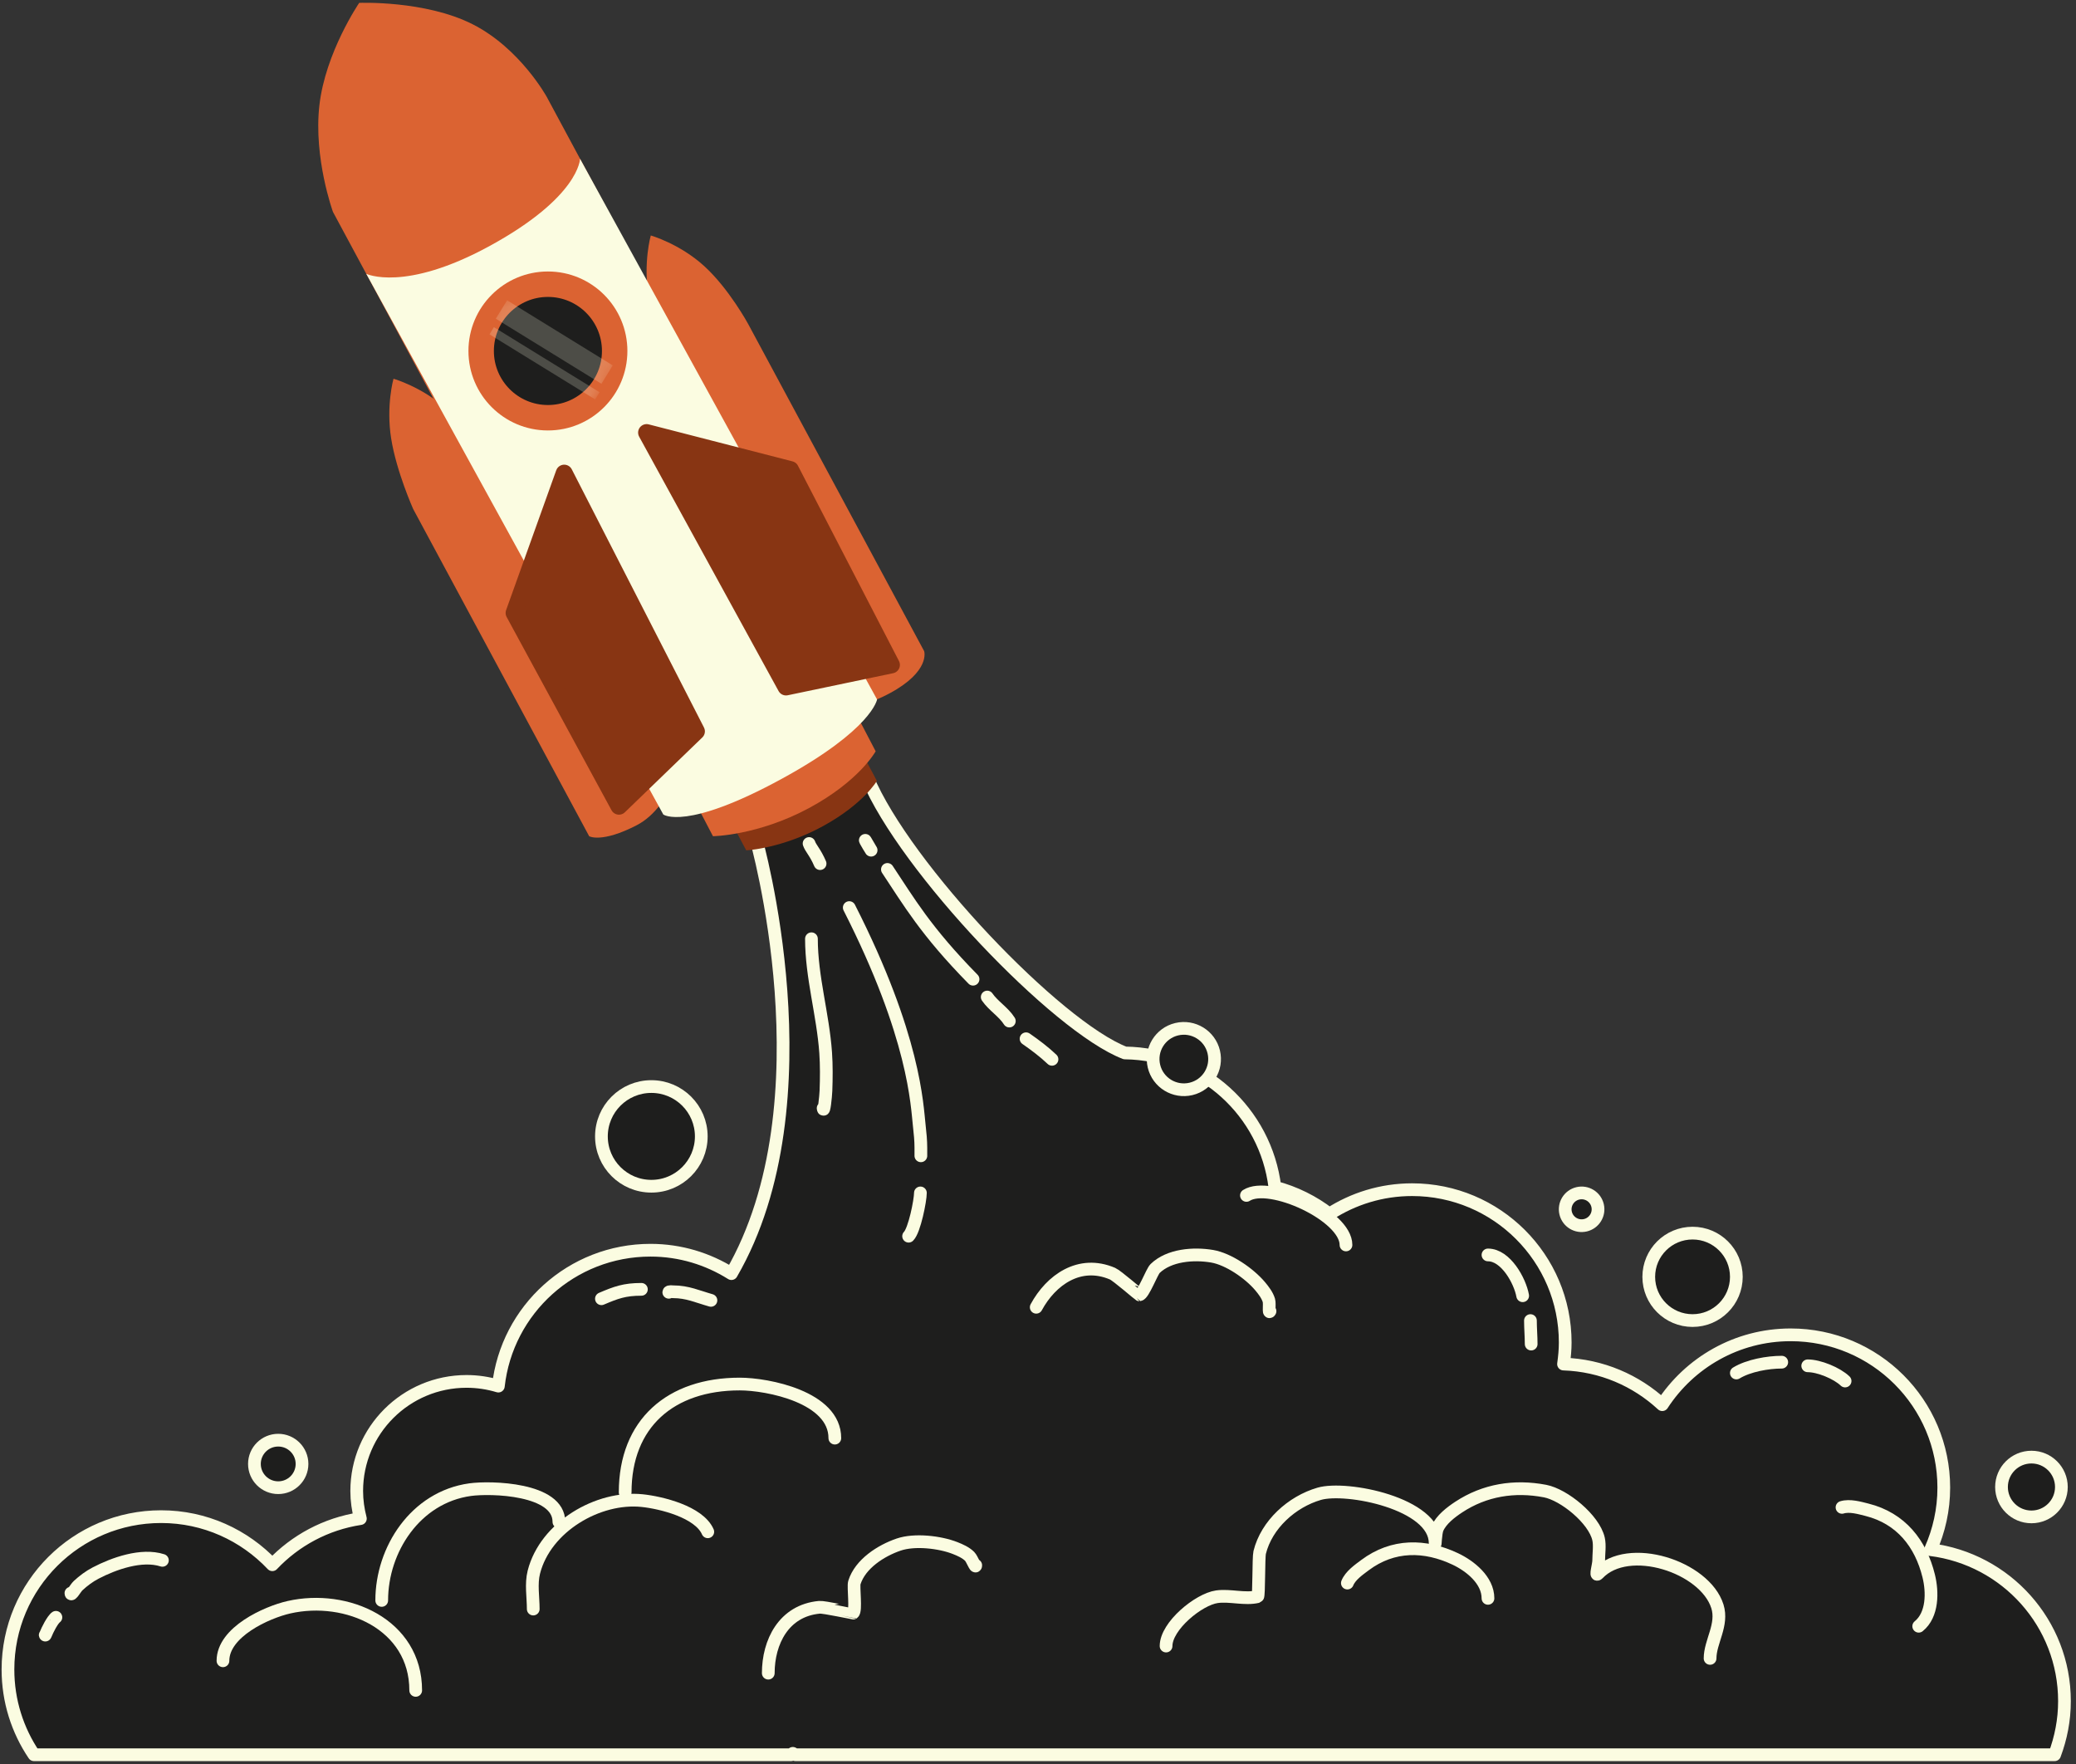 <svg class="lg:w-56 hidden lg:inline-block" viewBox="0 0 213 181" fill="none" xmlns="http://www.w3.org/2000/svg"><rect x="0" y="0" width="213" height="181" fill="#333333" stroke="none"/><path d="M89.001 79.802C92.871 89.033 108.413 105.324 115.419 108.02C123.359 108.119 129.87 114.093 130.804 121.791C132.865 122.334 134.757 123.281 136.395 124.547C138.843 122.972 141.752 122.047 144.882 122.047C153.558 122.047 160.593 129.068 160.593 137.728C160.593 138.479 160.52 139.212 160.419 139.935C164.329 140.067 167.87 141.621 170.55 144.102C173.349 139.793 178.198 136.937 183.725 136.937C192.4 136.937 199.435 143.956 199.435 152.616C199.435 154.88 198.945 157.032 198.079 158.975C205.823 159.945 211.817 166.525 211.817 174.519C211.817 176.456 211.448 178.304 210.805 180.016H81.611C81.523 179.967 81.431 179.923 81.343 179.873C81.288 179.924 81.226 179.966 81.169 180.016H3.488C1.802 177.517 0.817 174.508 0.817 171.268C0.817 162.608 7.852 155.59 16.528 155.59C21.031 155.59 25.078 157.492 27.943 160.522C30.29 158.039 33.436 156.329 36.975 155.79C36.74 154.884 36.6 153.941 36.6 152.961C36.6 146.75 41.645 141.715 47.868 141.715C49.004 141.715 50.099 141.886 51.132 142.197C52 134.357 58.655 128.257 66.74 128.257C69.799 128.257 72.636 129.147 75.046 130.658C85.286 112.989 77.536 85.951 77.536 85.951C84.572 85.951 89.001 79.802 89.001 79.802Z" fill="#1E1E1D" stroke="#FBFCE1" stroke-width="1.305" stroke-miterlimit="10" stroke-linejoin="round"></path><path d="M89.093 86.758C88.485 85.71 88.93 86.438 89.066 86.687C89.162 86.862 89.472 87.374 89.368 87.204C89.177 86.891 89.198 86.938 89.093 86.758Z" stroke="#FBFCE1" stroke-width="1.305" stroke-miterlimit="10" stroke-linecap="round" stroke-linejoin="round"></path><path d="M91.049 89.192C93.224 92.454 94.964 95.499 99.836 100.455" stroke="#FBFCE1" stroke-width="1.305" stroke-miterlimit="10" stroke-linecap="round" stroke-linejoin="round"></path><path d="M101.29 102.284C101.914 103.194 102.982 103.826 103.558 104.748" stroke="#FBFCE1" stroke-width="1.305" stroke-miterlimit="10" stroke-linecap="round" stroke-linejoin="round"></path><path d="M105.275 106.564C106.173 107.186 107.146 107.915 107.936 108.673" stroke="#FBFCE1" stroke-width="1.305" stroke-miterlimit="10" stroke-linecap="round" stroke-linejoin="round"></path><path d="M87.135 93.107C93.877 106.374 94.077 113.336 94.323 115.516C94.406 116.244 94.482 117.012 94.482 117.744C94.482 117.864 94.482 118.862 94.482 118.548" stroke="#FBFCE1" stroke-width="1.305" stroke-miterlimit="10" stroke-linecap="round" stroke-linejoin="round"></path><path d="M83.013 86.534C83.182 87.031 83.655 87.452 84.142 88.596" stroke="#FBFCE1" stroke-width="1.305" stroke-miterlimit="10" stroke-linecap="round" stroke-linejoin="round"></path><path d="M94.435 122.378C94.435 123.144 93.829 126.216 93.224 126.818" stroke="#FBFCE1" stroke-width="1.305" stroke-miterlimit="10" stroke-linecap="round" stroke-linejoin="round"></path><path d="M83.255 96.305C83.255 100.223 84.44 104.081 84.714 108.003C84.803 109.285 84.791 110.624 84.743 111.91C84.72 112.51 84.528 114.285 84.455 113.689" stroke="#FBFCE1" stroke-width="1.305" stroke-miterlimit="10" stroke-linecap="round" stroke-linejoin="round"></path><path d="M138.1 127.716C138.1 124.693 130.247 121.124 127.886 122.635" stroke="#FBFCE1" stroke-width="1.305" stroke-miterlimit="10" stroke-linecap="round" stroke-linejoin="round"></path><path d="M175.456 170.131C175.456 168.416 176.807 166.69 176.205 164.784C174.92 160.723 167.061 158.165 163.958 161.455C163.645 161.787 164.027 160.545 164.027 160.09C164.027 159.405 164.166 158.541 164.012 157.872C163.548 155.845 160.475 153.34 158.522 152.966C155.373 152.365 152.321 152.859 149.667 154.608C148.857 155.142 147.875 155.893 147.48 156.8C147.279 157.263 147.247 158.803 147.247 158.298C147.247 154.222 138.138 152.435 135.353 153.245C132.546 154.062 129.952 156.396 129.243 159.268C129.121 159.766 129.183 163.76 129.041 163.794C127.73 164.111 126.199 163.617 124.855 163.806C122.991 164.067 119.64 166.799 119.64 168.863" stroke="#FBFCE1" stroke-width="1.305" stroke-miterlimit="10" stroke-linecap="round" stroke-linejoin="round"></path><path d="M152.668 163.971C152.668 162.1 150.837 160.648 149.313 159.928C146.208 158.463 142.924 158.412 140.046 160.566C139.421 161.034 138.545 161.641 138.241 162.404" stroke="#FBFCE1" stroke-width="1.305" stroke-miterlimit="10" stroke-linecap="round" stroke-linejoin="round"></path><path d="M196.862 166.832C198.315 165.653 198.291 163.316 197.889 161.68C197.071 158.345 195.043 155.762 191.555 154.884C190.798 154.693 189.776 154.395 188.992 154.638" stroke="#FBFCE1" stroke-width="1.305" stroke-miterlimit="10" stroke-linecap="round" stroke-linejoin="round"></path><path d="M100.112 160.581C100.112 160.951 99.747 159.927 99.485 159.664C99.092 159.271 98.505 159.011 97.994 158.811C96.412 158.19 93.83 157.898 92.199 158.456C90.394 159.073 88.264 160.428 87.661 162.351C87.525 162.784 87.871 165.25 87.532 165.485C87.511 165.498 84.547 164.843 84.073 164.888C80.4 165.226 78.826 168.469 78.826 171.645" stroke="#FBFCE1" stroke-width="1.305" stroke-miterlimit="10" stroke-linecap="round" stroke-linejoin="round"></path><path d="M130.305 134.509C130.128 134.835 130.294 133.761 130.188 133.406C130.03 132.872 129.638 132.364 129.284 131.943C128.187 130.645 126.057 129.159 124.356 128.874C122.475 128.558 119.956 128.736 118.511 130.14C118.186 130.456 117.317 132.789 116.906 132.834C116.881 132.838 114.585 130.85 114.149 130.664C110.757 129.213 107.829 131.316 106.318 134.109" stroke="#FBFCE1" stroke-width="1.305" stroke-miterlimit="10" stroke-linecap="round" stroke-linejoin="round"></path><path d="M85.655 147.534C85.655 143.323 78.755 141.985 75.901 141.985C68.805 141.985 64.143 146.021 64.143 153.101" stroke="#FBFCE1" stroke-width="1.305" stroke-miterlimit="10" stroke-linecap="round" stroke-linejoin="round"></path><path d="M72.62 157.143C71.723 155.089 67.809 154.143 65.885 153.944C61.39 153.474 55.962 156.617 54.774 161.282C54.465 162.494 54.711 163.833 54.711 165.068" stroke="#FBFCE1" stroke-width="1.305" stroke-miterlimit="10" stroke-linecap="round" stroke-linejoin="round"></path><path d="M57.344 156.125C57.344 152.684 50.34 152.53 48.238 152.82C42.625 153.598 39.165 158.967 39.165 164.184" stroke="#FBFCE1" stroke-width="1.305" stroke-miterlimit="10" stroke-linecap="round" stroke-linejoin="round"></path><path d="M42.652 173.412C42.652 166.634 35.565 163.542 29.651 164.881C27.35 165.402 22.876 167.427 22.876 170.376" stroke="#FBFCE1" stroke-width="1.305" stroke-miterlimit="10" stroke-linecap="round" stroke-linejoin="round"></path><path d="M16.663 160.072C14.518 159.381 11.668 160.405 9.803 161.38C9.15 161.722 8.554 162.169 8.014 162.669C7.753 162.91 7.277 163.79 7.277 163.436" stroke="#FBFCE1" stroke-width="1.305" stroke-miterlimit="10" stroke-linecap="round" stroke-linejoin="round"></path><path d="M5.736 165.916C5.724 165.89 5.493 166.17 5.455 166.223C5.23 166.545 5.042 166.887 4.872 167.241C4.822 167.344 4.641 167.786 4.638 167.747" stroke="#FBFCE1" stroke-width="1.305" stroke-miterlimit="10" stroke-linecap="round" stroke-linejoin="round"></path><path d="M152.668 128.741C154.488 128.741 155.951 131.386 156.228 132.927" stroke="#FBFCE1" stroke-width="1.305" stroke-miterlimit="10" stroke-linecap="round" stroke-linejoin="round"></path><path d="M157.025 135.475C157.025 136.285 157.1 137.08 157.1 137.885" stroke="#FBFCE1" stroke-width="1.305" stroke-miterlimit="10" stroke-linecap="round" stroke-linejoin="round"></path><path d="M72.943 133.402C71.577 133.018 70.541 132.519 69.064 132.519C68.986 132.519 68.629 132.465 68.619 132.572" stroke="#FBFCE1" stroke-width="1.305" stroke-miterlimit="10" stroke-linecap="round" stroke-linejoin="round"></path><path d="M65.808 132.271C64.068 132.271 63.197 132.601 61.707 133.235" stroke="#FBFCE1" stroke-width="1.305" stroke-miterlimit="10" stroke-linecap="round" stroke-linejoin="round"></path><path d="M182.809 139.743C181.385 139.743 179.398 140.092 178.152 140.852" stroke="#FBFCE1" stroke-width="1.305" stroke-miterlimit="10" stroke-linecap="round" stroke-linejoin="round"></path><path d="M185.475 140.115C186.626 140.115 188.466 140.866 189.309 141.675" stroke="#FBFCE1" stroke-width="1.305" stroke-miterlimit="10" stroke-linecap="round" stroke-linejoin="round"></path><path d="M178.152 130.988C178.152 128.512 176.14 126.503 173.659 126.503C171.177 126.503 169.165 128.512 169.165 130.988C169.165 133.466 171.177 135.474 173.659 135.474C176.14 135.474 178.152 133.466 178.152 130.988Z" fill="#1E1E1D" stroke="#FBFCE1" stroke-width="1.305" stroke-miterlimit="10" stroke-linecap="round" stroke-linejoin="round"></path><path d="M211.501 152.548C211.501 150.854 210.125 149.481 208.429 149.481C206.732 149.481 205.357 150.854 205.357 152.548C205.357 154.242 206.732 155.615 208.429 155.615C210.125 155.615 211.501 154.242 211.501 152.548Z" fill="#1E1E1D" stroke="#FBFCE1" stroke-width="1.305" stroke-miterlimit="10" stroke-linecap="round" stroke-linejoin="round"></path><path d="M71.952 116.58C71.952 113.756 69.659 111.467 66.83 111.467C64.001 111.467 61.707 113.756 61.707 116.58C61.707 119.403 64.001 121.693 66.83 121.693C69.659 121.693 71.952 119.403 71.952 116.58Z" fill="#1E1E1D" stroke="#FBFCE1" stroke-width="1.305" stroke-miterlimit="10" stroke-linecap="round" stroke-linejoin="round"></path><path d="M30.988 150.181C30.988 148.836 29.894 147.744 28.546 147.744C27.197 147.744 26.104 148.836 26.104 150.181C26.104 151.528 27.197 152.619 28.546 152.619C29.894 152.619 30.988 151.528 30.988 150.181Z" fill="#1E1E1D" stroke="#FBFCE1" stroke-width="1.305" stroke-miterlimit="10" stroke-linecap="round" stroke-linejoin="round"></path><path d="M118.398 109.377C118.801 111.067 120.502 112.111 122.197 111.709C123.891 111.305 124.936 109.607 124.532 107.916C124.129 106.225 122.427 105.182 120.733 105.584C119.039 105.988 117.994 107.686 118.398 109.377Z" fill="#1E1E1D" stroke="#FBFCE1" stroke-width="1.305" stroke-miterlimit="10" stroke-linecap="round" stroke-linejoin="round"></path><path d="M160.637 124.45C160.853 125.353 161.762 125.911 162.666 125.695C163.571 125.48 164.129 124.574 163.914 123.67C163.698 122.767 162.79 122.209 161.885 122.425C160.98 122.64 160.422 123.546 160.637 124.45Z" fill="#1E1E1D" stroke="#FBFCE1" stroke-width="1.305" stroke-miterlimit="10" stroke-linecap="round" stroke-linejoin="round"></path><path d="M56.099 9.942C56.099 9.942 53.368 4.96 48.495 2.49C43.622 0.02 36.855 0.294 36.855 0.294C36.855 0.294 33.379 5.392 32.769 10.812C32.158 16.233 34.164 21.742 34.164 21.742L59.163 68.21L81.098 56.409L56.099 9.942Z" fill="#DB6332"></path><path d="M76.761 33.233C76.761 33.233 74.802 29.626 72.269 27.311C69.735 24.996 66.771 24.158 66.771 24.158C66.771 24.158 65.991 26.91 66.532 30.297C67.073 33.685 68.788 37.522 68.788 37.522L86.847 71.09C86.847 71.09 86.776 73.546 91.281 71.123C95.494 68.857 94.82 66.801 94.82 66.801L76.761 33.233Z" fill="#DB6332"></path><path d="M50.364 47.93C50.364 47.93 48.406 44.324 45.871 42.008C43.337 39.693 40.374 38.855 40.374 38.855C40.374 38.855 39.594 41.607 40.135 44.995C40.675 48.382 42.392 52.218 42.392 52.218L60.451 85.788C60.451 85.788 61.722 86.52 65.327 84.659C67.339 83.622 68.423 81.498 68.423 81.498L50.364 47.93Z" fill="#DB6332"></path><path d="M88.504 77.356L75.1 84.483L76.564 87.236C76.564 87.236 80.202 87.065 84.428 84.757C88.594 82.483 89.968 80.11 89.968 80.11L88.504 77.356Z" fill="#883513"></path><path d="M87.924 73.397L71.232 82.108L73.151 85.785C73.151 85.785 77.73 85.731 82.992 82.905C88.177 80.119 89.844 77.074 89.844 77.074L87.924 73.397Z" fill="#DB6332"></path><path d="M59.513 16.29C59.513 16.29 59.473 20.207 50.197 25.257C41.501 29.991 37.58 28.09 37.58 28.09L68.055 83.557C68.055 83.557 70.353 85.28 80.223 79.889C89.501 74.821 89.989 71.757 89.989 71.757L59.513 16.29Z" fill="#FBFCE1"></path><path d="M91.461 68.21L81.098 48.175L66.341 44.379L80.645 70.474L91.461 68.21Z" fill="#883513" stroke="#883513" stroke-width="1.74" stroke-miterlimit="10" stroke-linejoin="round"></path><path d="M63.507 82.706L52.747 62.882L57.889 48.54L71.453 75.028L63.507 82.706Z" fill="#883513" stroke="#883513" stroke-width="1.74" stroke-miterlimit="10" stroke-linejoin="round"></path><path d="M63.066 36.005C63.066 32.223 60.001 29.156 56.217 29.156C52.435 29.156 49.368 32.223 49.368 36.005C49.368 39.788 52.435 42.855 56.217 42.855C60.001 42.855 63.066 39.788 63.066 36.005Z" fill="#1E1E1D" stroke="#DB6332" stroke-width="2.61" stroke-miterlimit="10" stroke-linejoin="round"></path><mask id="mask0_75_119" maskUnits="userSpaceOnUse" x="49" y="29" width="15" height="14"><path d="M63.066 36.006C63.066 32.223 60.001 29.157 56.217 29.157C52.435 29.157 49.368 32.223 49.368 36.006C49.368 39.789 52.435 42.855 56.217 42.855C60.001 42.855 63.066 39.789 63.066 36.006Z" fill="white"></path></mask><g mask="url(#mask0_75_119)"><path opacity="0.213" d="M62.869 37.486L52.03 30.809L50.869 32.694L61.708 39.371L62.869 37.486Z" fill="#FBFCE1"></path><path opacity="0.213" d="M61.515 40.24L50.675 33.562L50.222 34.3L61.061 40.977L61.515 40.24Z" fill="#FBFCE1"></path></g></svg>